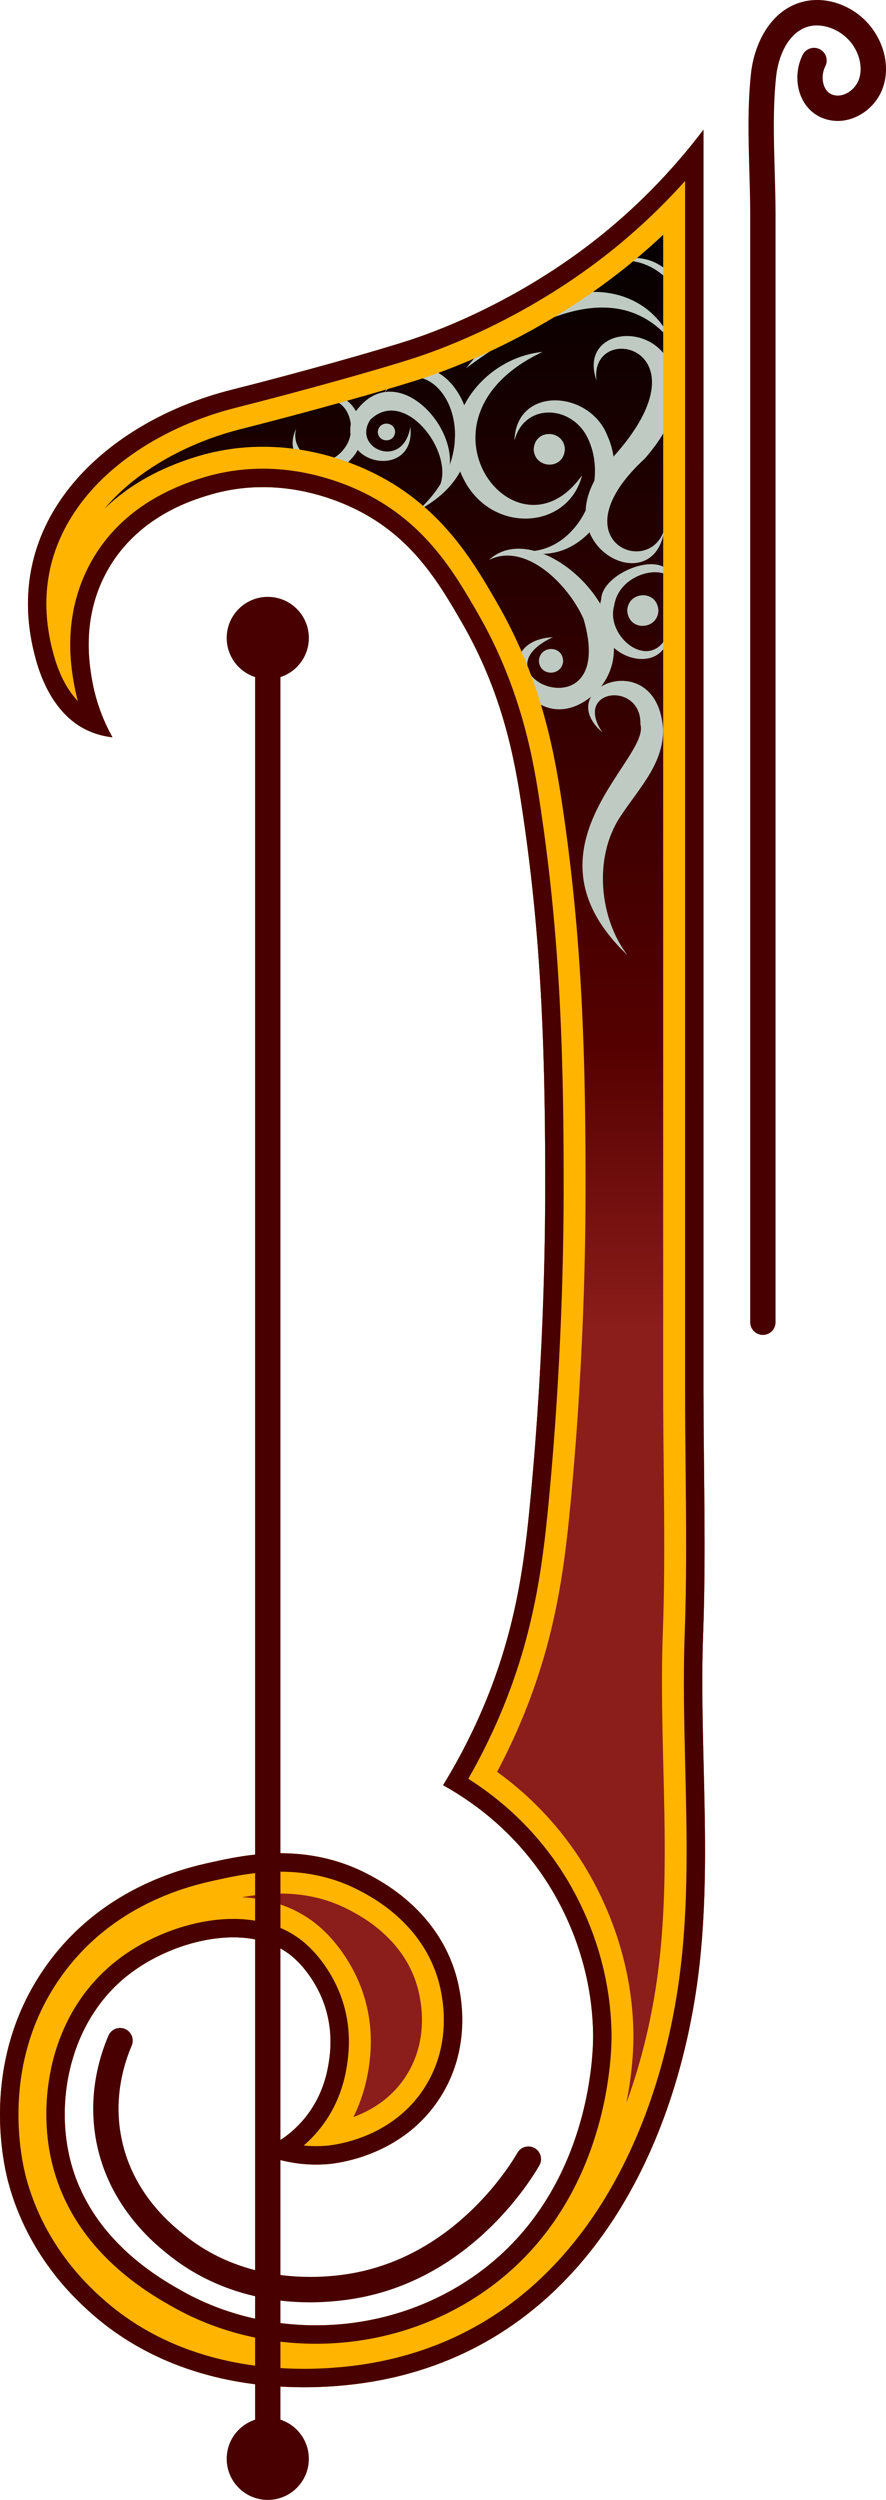 <?xml version="1.0" encoding="iso-8859-1"?>
<!-- Generator: Adobe Illustrator 24.0.1, SVG Export Plug-In . SVG Version: 6.00 Build 0)  -->
<svg version="1.1" xmlns="http://www.w3.org/2000/svg" xmlns:xlink="http://www.w3.org/1999/xlink" x="0px" y="0px"
	 viewBox="0 0 769.011 2167.919" style="enable-background:new 0 0 769.011 2167.919;" xml:space="preserve">
<g id="Layer_5">
	<linearGradient id="SVGID_1_" gradientUnits="userSpaceOnUse" x1="305.972" y1="1152.487" x2="305.972" y2="170.231">
		<stop  offset="0" style="stop-color:#8B1D1A"/>
		<stop  offset="0.25" style="stop-color:#550000"/>
		<stop  offset="0.5" style="stop-color:#3A0000"/>
		<stop  offset="0.75" style="stop-color:#1E0000"/>
		<stop  offset="1" style="stop-color:#000000"/>
	</linearGradient>
	<path style="fill:url(#SVGID_1_);" d="M611.207,1550.629c-1.02-44.673-2.559-89.333-0.904-134.005
		c2.594-70.035,0.317-140.585,0.317-210.677c0-139.738,0-279.475,0-419.213c0-27.243,0-54.489,0-81.731c0-0.002,0-321.553,0-321.553
		V112.433c-35.29,46.52-71.06,78.04-96.72,97.86c-71.82,55.46-142.25,79.39-157.8,84.49c-29.25,9.58-95.28,28.13-155.56,43.36
		c-107.99,27.28-203.8,113.49-169,235.23c6.61,23.14,19.11,46.01,40.08,57.8c8.17,4.59,16.94,7.18,26.02,8.25
		c-7.82-14.02-14.46-30.71-17.8-50.06c-2.66-15.37-8.81-54.38,12.96-93.87c26.05-47.26,73.56-61.64,88.51-66.16
		c59.08-17.88,110.06,3.57,128.75,12.96c47.55,23.9,70.44,62.31,90.74,97.45c35.67,61.73,45.88,118.73,52.3,161.38
		c15.48,102.71,19.92,194.85,20.12,316.05c0.08,44.89-0.33,152.07-12.96,284.3c-5.3,55.49-12.8,115.82-43.81,185.97
		c-10.62,24.02-21.87,44.36-31.89,60.67c29.44,16.41,61.04,41.16,86.43,78.35c11.91,17.46,42.87,67.56,43.8,137.68
		c0.17,12.52-0.4,147.16-114.88,217.26c-76.77,47-171.78,44.8-241.84,5.36c-20.77-11.69-84.14-47.36-98.79-121.14
		c-10.09-50.77,3.85-114.8,51.4-152.44c38.49-30.46,102.37-46.32,139.48-19.22c16.15,11.8,25.33,30.36,27.26,34.42
		c12.76,26.8,9.31,51.29,8.05,59.46c-1.4,9.04-5.38,32.63-25.03,53.64c-12.36,13.21-26.36,20.53-37.73,24.62
		c15.93,6.98,36.67,12.47,60.97,10.69c6.45-0.47,65.61-5.83,98.79-58.56c28.32-44.98,17.19-91.83,13.42-105.05
		c-16.1-56.36-64.06-81.37-76.89-88.06c-53.94-28.13-107.02-16.44-135-10.28c-22.29,4.9-95.65,21.05-144.84,91.19
		c-58.38,83.24-35.16,174.72-31.74,187.3c16.96,62.39,56.58,99.06,70.18,111.31c92.04,82.951,216.633,65.814,247.65,60.352
		c164.366-28.944,250.666-172.759,277.097-327.152C613.042,1675.365,612.63,1612.984,611.207,1550.629z"/>
</g>
<g id="Layer_7">
	<g>
		<path style="fill:#BFCBC2;" d="M424.312,485.678c44.463-41.471,147.49,57.848,93.107,114.674
			c-53.401,50.346-102.59-43.963-37.535-47.826c-71.983,33.717,56.338,86.437,26.662-15.68
			C493.086,506.342,455.719,469.744,424.312,485.678z"/>
	</g>
	<g>
		<path style="fill:#BFCBC2;" d="M583.874,508.718c1.739-21.263-46.017-15.172-50.835,16.625
			c-7.819,27.933,33.774,59.665,47.467,22.267c-1.416,43.115-72.235,24.229-58.715-27.872
			C522.616,494.284,586.303,471.814,583.874,508.718z"/>
	</g>
	<g>
		<path style="fill:#BFCBC2;" d="M544.706,828.404c-98.009-93.06,19.971-170.172,11.148-200.275
			c1.031-37.738-58.827-31.095-33.086,6.912c-44.84-38.87,47.367-75.648,52.718-3.173c0.894,30.377-21.271,52.086-37.418,76.829
			C514.853,744.258,520.457,796.956,544.706,828.404z"/>
	</g>
	<g>
		<path style="fill:#BFCBC2;" d="M446.507,382.177c1.359-47.755,65.169-44.067,80.638-4.431
			c21.922,47.807-17.802,115.791-72.575,100.336c46.868,2.536,76.059-59.228,54.737-99.774
			C494.757,350.913,454.907,349.56,446.507,382.177z"/>
	</g>
	<g>
		<path style="fill:#BFCBC2;" d="M517.731,329.969c-19.149-54.239,81.25-55.246,67.006,22.537
			c-3.986,18.071-12.828,30.793-24.89,45.025c-77.053,70.738,4.333,104.933,16.844,61.119
			c-8.063,63.842-104.262,14.865-53.835-52.52C625.74,302.484,510.97,275.388,517.731,329.969z"/>
	</g>
	<g>
		<path style="fill:#BFCBC2;" d="M470.864,305.199c-122.299,57.606-22.684,187.771,34.38,106.911
			c-11.63,45.999-73.962,50.999-100.064,8.382C373.872,368.71,417.868,310.273,470.864,305.199z"/>
	</g>
	<g>
		<path style="fill:#BFCBC2;" d="M333.636,340.441c43.117-71.107,125.471,51.83,29.519,102.01
			C431.04,381.074,375.354,292.945,333.636,340.441z"/>
	</g>
	<g>
		<path style="fill:#BFCBC2;" d="M356.191,370.138c5.035,46.745-66.662,34.168-49.539-10.242
			c39.573-61.307,113.516,32.945,71.277,67.714c22.872-27.084-24.892-94.734-56.636-63.496
			C305.285,388.968,349.979,408.033,356.191,370.138z"/>
	</g>
	<g>
		<path style="fill:#BFCBC2;" d="M257.053,371.7c-6.21,23.054,25.92,41.583,43.086,15.361c12.186-18.122-1.46-50.259-25.108-36.633
			c26.153-24.877,53.372,23.782,29.951,47.388C285.655,421.496,242.098,403.205,257.053,371.7z"/>
	</g>
	<g>
		<path style="fill:#BFCBC2;" d="M582.599,295.809c-52.549-64.217-137.207-6.462-177.987,23.404
			C476.66,228.12,560.104,242.012,582.599,295.809z"/>
	</g>
	<g>
		<path style="fill:#BFCBC2;" d="M592.026,266.39c-4.777-24.852-31-43.392-54.948-39.933
			C563.317,215.833,594.27,237.582,592.026,266.39z"/>
	</g>
	<path style="fill:#BFCBC2;" d="M463.229,389.646c1.027-18.386,26.469-17.007,27.064,0.001
		C489.267,408.032,463.825,406.652,463.229,389.646z"/>
	<path style="fill:#BFCBC2;" d="M571.486,529.477c-1.027-18.386-26.469-17.006-27.064,0.001
		C545.448,547.863,570.891,546.484,571.486,529.477z"/>
	<path style="fill:#BFCBC2;" d="M342.944,374.61c-0.244-9.277-14.26-10.038-15.036,0.001
		C328.153,383.887,342.168,384.649,342.944,374.61z"/>
	<path style="fill:#BFCBC2;" d="M488.79,573.081c-0.695-13.952-20.386-13.423-21.05,0.001
		C468.435,587.033,488.126,586.504,488.79,573.081z"/>
</g>
<g id="Layer_4">
	<g>
		<g>
			<path style="fill:#FFB400;" d="M575.62,203.58v179.87v321.554v81.731v419.213c0,22.492,0.236,45.323,0.463,67.403
				c0.482,46.737,0.981,95.065-0.757,141.978c-1.463,39.501-0.494,79.109,0.443,117.414c0.152,6.229,0.305,12.457,0.447,18.685
				c1.397,61.206,1.809,121.067-8.367,180.509c-5.55,32.42-13.681,63.165-24.173,91.7c5.879-29.551,6.219-52.074,6.112-59.959
				c-0.986-74.368-31.677-130.248-49.891-156.951c-18.602-27.247-41.533-50.753-68.422-70.184
				c6.1-11.488,11.779-23.169,16.987-34.95c32.774-74.141,41.011-137.871,46.64-196.793
				c13.382-140.098,13.184-251.186,13.119-287.686c-0.185-112.345-3.744-209.962-20.51-321.202
				c-8.005-53.182-20.403-111.031-56.604-173.678c-20.02-34.655-47.439-82.118-105.333-111.217
				c-21.413-10.758-55.735-23.583-97.638-23.583c-19.385,0-38.55,2.825-56.954,8.395c-32.762,9.905-59.712,25.108-80.568,45.396
				c10.599-12.598,23.713-24.15,39.202-34.509c22.963-15.358,50.383-27.336,79.299-34.641
				c58.453-14.768,126.327-33.698,157.894-44.037c27.009-8.858,97.474-35.365,168.288-90.048
				C549.246,227.216,562.701,215.732,575.62,203.58 M243.199,1642.118c22.004,0.001,41.505,4.593,59.619,14.039
				c5.722,2.984,17.628,9.192,29.906,20.312c14.571,13.196,24.5,28.783,29.508,46.312c3.653,12.811,10.052,45.939-9.385,76.812
				c-9.917,15.76-24.359,27.56-42.925,35.074c-1.079,0.437-2.144,0.847-3.193,1.233c5.518-11.006,10.604-25.108,13.332-42.722
				c4.379-28.395,0.665-55.257-11.031-79.823c-4.32-9.088-16.693-31.923-38.229-47.658c-16.701-12.196-37.616-19.195-60.858-20.426
				C219.883,1643.521,231.157,1642.118,243.199,1642.118 M610.62,112.433c-35.29,46.52-71.06,78.04-96.72,97.86
				c-71.82,55.46-142.25,79.39-157.8,84.49c-29.25,9.58-95.28,28.13-155.56,43.36c-107.99,27.28-203.8,113.49-169,235.23
				c6.61,23.14,19.11,46.01,40.08,57.8c8.17,4.59,16.94,7.18,26.02,8.25c-7.82-14.02-14.46-30.71-17.8-50.06
				c-2.66-15.37-8.81-54.38,12.96-93.87c26.05-47.26,73.56-61.64,88.51-66.16c16.404-4.964,32.188-6.897,46.825-6.897
				c38.081,0,68.424,13.074,81.925,19.858c47.55,23.9,70.44,62.31,90.74,97.449c35.67,61.73,45.88,118.73,52.3,161.38
				c15.48,102.71,19.92,194.85,20.12,316.05c0.08,44.89-0.33,152.07-12.96,284.3c-5.301,55.49-12.801,115.821-43.81,185.97
				c-10.62,24.02-21.87,44.36-31.89,60.67c29.44,16.41,61.04,41.16,86.43,78.35c11.91,17.46,42.87,67.561,43.8,137.68
				c0.17,12.52-0.4,147.16-114.88,217.26c-39.083,23.927-82.908,35.106-125.748,35.106c-41.309,0-81.7-10.384-116.092-29.745
				c-20.77-11.69-84.14-47.36-98.79-121.14c-10.09-50.77,3.85-114.8,51.4-152.44c24.723-19.566,59.929-33.109,91.78-33.109
				c17.736,0,34.427,4.196,47.7,13.889c16.15,11.801,25.33,30.36,27.26,34.42c12.76,26.8,9.31,51.29,8.05,59.46
				c-1.4,9.04-5.38,32.63-25.03,53.64c-12.36,13.21-26.36,20.531-37.73,24.62c13.874,6.079,31.399,11.028,51.744,11.028
				c3.016,0,6.09-0.108,9.227-0.338c6.45-0.47,65.61-5.831,98.79-58.561c28.32-44.979,17.19-91.83,13.42-105.05
				c-16.1-56.36-64.06-81.37-76.89-88.06c-26.42-13.778-52.641-18.003-75.8-18.004c-24.123-0.001-44.925,4.582-59.2,7.724
				c-22.29,4.9-95.65,21.05-144.84,91.19c-58.38,83.24-35.16,174.72-31.74,187.3c16.96,62.39,56.58,99.06,70.18,111.31
				c59.918,54.001,133.639,65.586,186.351,65.586c28.259,0,50.474-3.328,61.299-5.234
				c164.366-28.944,250.666-172.759,277.097-327.152c10.696-62.478,10.284-124.859,8.86-187.214
				c-1.02-44.673-2.559-89.333-0.904-134.005c2.594-70.035,0.317-140.585,0.317-210.677c0-139.738,0-279.475,0-419.213
				c0-27.243,0-54.489,0-81.731c0-0.002,0-321.554,0-321.554V112.433L610.62,112.433z"/>
		</g>
	</g>
</g>
<g id="Layer_6">
	<g>
		<g>
			<path style="fill:#480000;" d="M232.413,582.395c-16.073,0-29.15-13.077-29.15-29.15s13.077-29.15,29.15-29.15
				s29.149,13.077,29.149,29.15S248.486,582.395,232.413,582.395z"/>
			<path style="fill:#480000;" d="M232.413,530.596c12.489,0,22.65,10.161,22.65,22.65c0,12.489-10.161,22.65-22.65,22.65
				c-12.489,0-22.65-10.161-22.65-22.65C209.763,540.756,219.924,530.596,232.413,530.596 M232.413,517.596
				c-19.689,0-35.65,15.961-35.65,35.65c0,19.689,15.961,35.65,35.65,35.65c19.689,0,35.65-15.961,35.65-35.65
				C268.063,533.557,252.102,517.596,232.413,517.596L232.413,517.596z"/>
		</g>
	</g>
	<g>
		<g>
			<path style="fill:#480000;" d="M232.413,2161.419c-16.073,0-29.15-13.076-29.15-29.149s13.077-29.15,29.15-29.15
				s29.149,13.077,29.149,29.15S248.486,2161.419,232.413,2161.419z"/>
			<path style="fill:#480000;" d="M232.413,2109.619c12.489,0,22.65,10.161,22.65,22.65s-10.161,22.65-22.65,22.65
				c-12.489,0-22.65-10.161-22.65-22.65S219.924,2109.619,232.413,2109.619 M232.413,2096.619c-19.689,0-35.65,15.961-35.65,35.65
				s15.961,35.65,35.65,35.65c19.689,0,35.65-15.961,35.65-35.65S252.102,2096.619,232.413,2096.619L232.413,2096.619z"/>
		</g>
	</g>
	<g>
		<g>
			<rect x="227.913" y="552.256" style="fill:#480000;" width="9" height="1573.514"/>
			<polygon style="fill:#480000;" points="243.413,545.756 221.413,545.756 221.413,2132.269 243.413,2132.269 243.413,545.756 			
				"/>
		</g>
	</g>
	<g>
		<g>
			<path style="fill:#480000;" d="M594.62,156.942v226.507v321.553v81.731v419.213c0,22.394,0.235,45.177,0.462,67.208
				c0.484,46.957,0.986,95.514-0.769,142.876c-1.441,38.912-0.48,78.22,0.45,116.233c0.152,6.243,0.305,12.486,0.448,18.729
				c1.419,62.17,1.827,123.036-8.635,184.149c-13.679,79.906-42.629,150.291-83.72,203.545
				c-46.68,60.498-107.369,97.692-180.381,110.549c-12.932,2.277-33.583,4.991-58.525,4.991c-30.444,0-59.352-3.998-85.921-11.881
				c-34.321-10.184-64.507-26.869-89.72-49.593c-5.496-4.951-18.367-16.544-31.689-34.498
				c-15.677-21.128-27.035-44.384-33.759-69.121c-4.319-15.884-23.196-98.922,29.4-173.916c19.375-27.628,45.104-49.46,76.47-64.89
				c25.56-12.574,47.947-17.495,58.728-19.865c14.083-3.101,33.369-7.347,55.741-7.346c24.789,0.001,47.803,5.448,68.403,16.192
				c5.922,3.088,19.79,10.319,33.876,23.076c17.241,15.614,29.026,34.183,35.025,55.185c4.353,15.263,11.938,54.795-11.576,92.141
				c-28.733,45.663-80.592,50.7-86.416,51.124c-2.678,0.196-5.389,0.295-8.058,0.295c-3.625,0-7.241-0.18-10.843-0.54
				c2.97-2.562,5.811-5.29,8.515-8.179c23.412-25.032,27.735-52.947,29.157-62.13c3.788-24.559,0.619-47.698-9.413-68.769
				c-3.7-7.782-14.25-27.302-32.274-40.471c-15.2-11.1-34.958-16.967-57.136-16.967c-34.239,0-73.212,14.01-101.71,36.563
				c-57.764,45.725-66.895,119.134-57.163,168.102c16.084,81.001,84.239,119.361,106.635,131.966
				c36.958,20.806,79.817,31.803,123.942,31.803c47.701,0,94.073-12.954,134.103-37.461
				c121.128-74.171,122.738-215.277,122.523-231.117c-0.92-69.387-29.579-121.56-46.584-146.489
				c-20.462-29.971-46.561-55.109-77.736-74.9c9.067-15.828,17.32-32.128,24.616-48.63c31.627-71.547,39.624-133.546,45.103-190.918
				c13.294-139.18,13.097-249.573,13.032-285.848c-0.184-111.5-3.706-208.318-20.298-318.405
				c-5.199-34.54-14.876-98.833-54.267-167.002c-19.869-34.393-44.596-77.197-97.412-103.744
				c-16.027-8.052-48.916-21.56-89.108-21.56c-17.52,0-34.833,2.552-51.456,7.582c-45.577,13.781-78.512,38.594-97.891,73.751
				c-24.939,45.239-17.243,89.709-14.715,104.316c0.924,5.353,2.101,10.652,3.529,15.888c-10.88-11.249-17.151-26.648-20.678-38.998
				c-11.993-41.953-7.812-81.044,12.426-116.188c13.547-23.525,33.701-44.339,59.902-61.863
				c24.747-16.551,54.211-29.439,85.208-37.269c58.095-14.678,125.427-33.451,156.627-43.669
				c26.075-8.552,94.117-34.152,162.594-87.031C549.12,203.306,572.864,181.202,594.62,156.942 M610.62,112.433
				c-35.29,46.52-71.06,78.04-96.72,97.86c-71.82,55.46-142.25,79.39-157.8,84.49c-29.25,9.58-95.28,28.13-155.56,43.36
				c-107.99,27.28-203.8,113.49-169,235.23c6.61,23.14,19.11,46.01,40.08,57.8c8.17,4.59,16.94,7.18,26.02,8.25
				c-7.82-14.02-14.46-30.71-17.8-50.06c-2.66-15.37-8.81-54.38,12.96-93.87c26.05-47.26,73.56-61.64,88.51-66.16
				c16.404-4.964,32.188-6.897,46.825-6.897c38.08,0,68.424,13.074,81.925,19.857c47.55,23.9,70.44,62.31,90.74,97.45
				c35.67,61.73,45.88,118.73,52.3,161.38c15.48,102.71,19.92,194.85,20.12,316.05c0.08,44.89-0.33,152.07-12.96,284.3
				c-5.3,55.49-12.8,115.82-43.81,185.97c-10.62,24.02-21.87,44.36-31.89,60.67c29.44,16.41,61.04,41.16,86.43,78.35
				c11.91,17.46,42.87,67.56,43.8,137.68c0.17,12.52-0.4,147.16-114.88,217.26c-39.083,23.927-82.908,35.106-125.747,35.106
				c-41.309,0-81.7-10.385-116.093-29.746c-20.77-11.69-84.14-47.36-98.79-121.14c-10.09-50.77,3.85-114.8,51.4-152.44
				c24.723-19.565,59.929-33.109,91.78-33.109c17.736,0,34.427,4.196,47.7,13.889c16.15,11.8,25.33,30.36,27.26,34.42
				c12.76,26.8,9.31,51.29,8.05,59.46c-1.4,9.04-5.38,32.63-25.03,53.64c-12.36,13.21-26.36,20.53-37.73,24.62
				c13.874,6.079,31.399,11.028,51.744,11.028c3.016,0,6.09-0.108,9.227-0.338c6.45-0.47,65.61-5.83,98.79-58.56
				c28.32-44.98,17.19-91.83,13.42-105.05c-16.1-56.36-64.06-81.37-76.89-88.06c-26.42-13.778-52.641-18.003-75.8-18.004
				c-24.123-0.001-44.925,4.581-59.2,7.724c-22.29,4.9-95.65,21.05-144.84,91.19c-58.38,83.24-35.16,174.72-31.74,187.3
				c16.96,62.39,56.58,99.06,70.18,111.31c59.918,54.001,133.639,65.586,186.35,65.586c28.258,0,50.474-3.328,61.299-5.234
				c164.366-28.944,250.666-172.759,277.097-327.151c10.696-62.478,10.284-124.859,8.86-187.214
				c-1.02-44.673-2.559-89.332-0.904-134.005c2.594-70.035,0.317-140.585,0.317-210.677c0-139.738,0-279.475,0-419.213
				c0-27.243,0-54.49,0-81.731c0-0.002,0-321.553,0-321.553V112.433L610.62,112.433z"/>
		</g>
	</g>
	<g>
		<g>
			<path style="fill:#480000;" d="M662.15,1151.161c-2.481,0-4.5-2.019-4.5-4.5V186.988c0-12.521-0.373-25.565-0.734-38.18
				c-0.802-28.023-1.63-56.937,1.35-84.292c2.28-20.934,12.761-46.418,35.339-55.16C698.5,7.461,703.758,6.5,709.234,6.5
				c17.532,0,34.621,9.583,44.598,25.008c8.722,13.484,11.04,29.474,6.204,42.772c-5.081,13.971-18.919,24.112-32.901,24.112
				c-1.046,0-2.098-0.058-3.125-0.171c-9.396-1.04-17.019-6.143-21.463-14.37c-5.321-9.852-5.331-22.968-0.025-33.415
				c0.772-1.52,2.313-2.464,4.022-2.464c0.705,0,1.387,0.165,2.025,0.489c2.215,1.125,3.101,3.839,1.978,6.052
				c-4.01,7.891-4.041,17.728-0.081,25.06c3.042,5.632,8.067,8.987,14.533,9.703c0.718,0.079,1.45,0.119,2.181,0.119
				c10.306,0,20.566-7.65,24.397-18.191c3.821-10.505,1.79-23.843-5.302-34.807c-8.187-12.657-22.825-20.835-37.295-20.835
				c-4.293,0-8.372,0.736-12.125,2.188c-18.816,7.286-27.649,29.44-29.643,47.743c-2.912,26.733-2.094,55.33-1.303,82.984
				c0.364,12.702,0.74,25.822,0.74,38.512v959.673C666.65,1149.142,664.631,1151.161,662.15,1151.161z"/>
			<path style="fill:#480000;" d="M709.234,0c-6.128,0-12.216,1.065-17.977,3.295c-25.296,9.795-36.967,37.684-39.454,60.518
				c-3.027,27.796-2.193,56.938-1.387,85.12c0.36,12.589,0.733,25.607,0.733,38.054v959.673c0,6.075,4.925,11,11,11s11-4.925,11-11
				V186.988c0-12.762-0.377-25.94-0.742-38.684c-0.785-27.439-1.598-55.813,1.267-82.108c1.786-16.403,9.431-36.152,25.526-42.385
				c3.069-1.188,6.381-1.75,9.78-1.75c11.832,0,24.695,6.825,31.836,17.866c6.009,9.29,7.791,20.423,4.651,29.056
				c-2.895,7.964-10.873,13.912-18.289,13.912c-0.491,0-0.981-0.026-1.466-0.08c-4.372-0.484-7.489-2.555-9.529-6.331
				c-2.931-5.426-2.868-13.073,0.157-19.028c2.751-5.417,0.591-12.038-4.826-14.789c-1.595-0.811-3.296-1.195-4.972-1.195
				c-4.01,0-7.877,2.201-9.817,6.021c-6.243,12.291-6.203,27.776,0.102,39.448c5.488,10.159,14.887,16.46,26.466,17.741
				c1.279,0.142,2.561,0.211,3.841,0.211c16.592,0,32.917-11.641,39.009-28.391c5.528-15.201,2.966-33.34-6.854-48.524
				C747.895,10.36,728.358,0,709.234,0L709.234,0z"/>
		</g>
	</g>
	<g>
		<g>
			<path style="fill:#480000;" d="M269.09,1990.079c-44.62,0.002-85.188-13.369-117.318-38.667
				c-6.28-4.944-19.347-15.233-32.242-31.619c-16.057-20.403-26.228-43.166-30.23-67.656c-5.77-35.299,2.683-65.316,10.789-84.281
				c0.71-1.662,2.336-2.735,4.143-2.735c0.604,0,1.197,0.123,1.763,0.365c1.106,0.473,1.961,1.348,2.409,2.463
				c0.448,1.116,0.434,2.339-0.039,3.444c-7.636,17.868-15.602,46.128-10.182,79.292c8.83,54.026,46.709,83.854,59.156,93.655
				c38.509,30.321,82.192,36.686,112.056,36.686c9.773,0,19.618-0.658,29.26-1.958c95.699-12.894,146.816-93.019,156.092-108.949
				c0.816-1.401,2.273-2.238,3.898-2.238c0.797,0,1.557,0.207,2.256,0.613c1.039,0.604,1.779,1.577,2.086,2.739
				c0.307,1.162,0.143,2.374-0.462,3.413c-5.247,9.012-20.169,32.507-45.361,55.987c-34.577,32.229-74.044,51.525-117.306,57.354
				C289.55,1989.375,279.199,1990.079,269.09,1990.079L269.09,1990.079z"/>
			<path style="fill:#480000;" d="M104.23,1758.62c-4.272,0-8.336,2.505-10.12,6.68c-8.445,19.758-17.248,51.044-11.227,87.885
				c4.182,25.587,14.792,49.35,31.538,70.627c13.375,16.995,26.852,27.606,33.329,32.707c33.352,26.259,75.593,40.06,121.33,40.06
				c0.003,0,0.007,0,0.01,0c10.383,0,20.955-0.712,31.633-2.15c44.623-6.012,85.289-25.876,120.87-59.041
				c25.827-24.072,41.155-48.211,46.546-57.472c3.057-5.25,1.278-11.984-3.972-15.04c-1.742-1.014-3.646-1.496-5.526-1.496
				c-3.787,0-7.472,1.958-9.515,5.468c-9.008,15.472-58.639,93.288-151.342,105.778c-7.806,1.052-17.483,1.899-28.392,1.899
				c-30.987,0-71.902-6.842-108.033-35.291c-11.957-9.415-48.341-38.064-56.764-89.598c-5.168-31.623,2.446-58.614,9.744-75.689
				c2.388-5.586-0.206-12.051-5.792-14.438C107.138,1758.906,105.673,1758.62,104.23,1758.62L104.23,1758.62z"/>
		</g>
	</g>
</g>
</svg>
